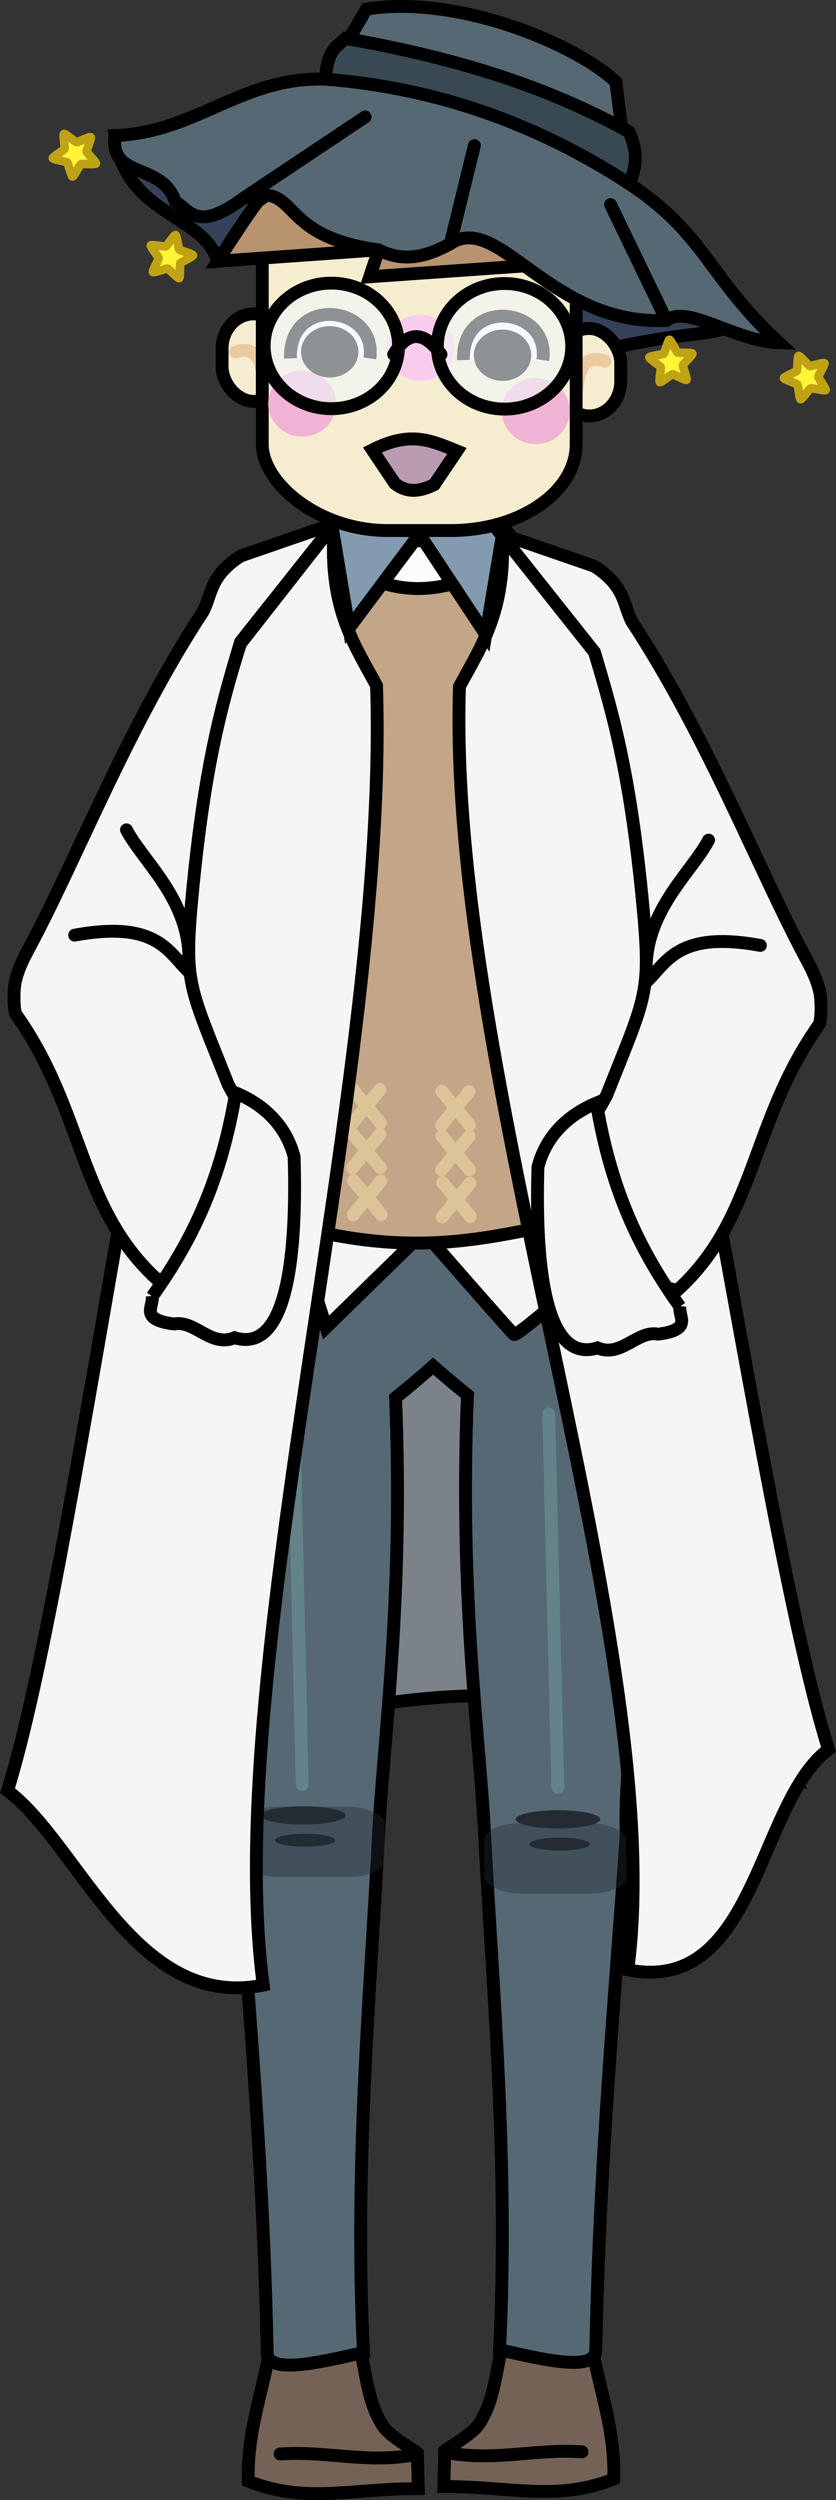 <?xml version="1.0" encoding="UTF-8" standalone="no"?>
<!-- Created with Inkscape (http://www.inkscape.org/) -->

<svg
   xmlns:dc="http://purl.org/dc/elements/1.1/"
   xmlns:cc="http://creativecommons.org/ns#"
   xmlns:rdf="http://www.w3.org/1999/02/22-rdf-syntax-ns#"
   xmlns:svg="http://www.w3.org/2000/svg"
   xmlns="http://www.w3.org/2000/svg"
   xmlns:sodipodi="http://sodipodi.sourceforge.net/DTD/sodipodi-0.dtd"
   xmlns:inkscape="http://www.inkscape.org/namespaces/inkscape"
   width="97.613mm"
   height="291.603mm"
   viewBox="0 0 97.613 291.603"
   version="1.1"
   id="svg8"
   inkscape:version="0.92.4 (5da689c313, 2019-01-14)"
   sodipodi:docname="profNindo.svg">
  <rect x="0" y="0" width="97.613" height="291.603" fill="#333333" stroke="none"/>
  <defs
     id="defs2" />
  <sodipodi:namedview
     id="base"
     pagecolor="#ffffff"
     bordercolor="#666666"
     borderopacity="1.0"
     inkscape:pageopacity="0.0"
     inkscape:pageshadow="2"
     inkscape:zoom="0.7"
     inkscape:cx="-125.59983"
     inkscape:cy="766.10505"
     inkscape:document-units="mm"
     inkscape:current-layer="layer1"
     showgrid="false"
     inkscape:window-width="1920"
     inkscape:window-height="1046"
     inkscape:window-x="-11"
     inkscape:window-y="-11"
     inkscape:window-maximized="1"
     inkscape:snap-global="false"
     fit-margin-top="0"
     fit-margin-left="0"
     fit-margin-right="0"
     fit-margin-bottom="0" />
  <g
     inkscape:groupmode="layer"
     id="layer9"
     inkscape:label="Shoes"
     style="display:inline"
     sodipodi:insensitive="true"
     transform="translate(-34.212,-37.004)">
    <g
       id="g1377">
      <path
         sodipodi:nodetypes="ccscccc"
         inkscape:connector-curvature="0"
         id="path1269"
         d="m 65.748,310.898 c 0.535,-0.535 10.29,-0.935 10.29,-0.935 0.911,3.359 0.965,7.102 2.908,10.022 0.787,1.182 3.056,2.397 3.998,3.137 l 0.11,4.147 c -7.947,-8.3e-4 -13.171,1.772 -19.845,-0.869 -0.169,-5.844 1.688,-10.337 2.539,-15.502 z"
         style="fill:#746256;fill-opacity:1;stroke:#000000;stroke-width:1.5;stroke-linecap:butt;stroke-linejoin:miter;stroke-miterlimit:4;stroke-dasharray:none;stroke-opacity:1" />
      <path
         sodipodi:nodetypes="cc"
         inkscape:connector-curvature="0"
         id="path1271"
         d="m 82.453,323.359 c -5.549,0.962 -10.182,-0.515 -15.535,-0.134"
         style="fill:none;stroke:#000000;stroke-width:1.5;stroke-linecap:round;stroke-linejoin:miter;stroke-miterlimit:4;stroke-dasharray:none;stroke-opacity:1" />
    </g>
    <g
       transform="matrix(-1,0,0,1,169.086,-0.249)"
       style="display:inline"
       id="g1377-7">
      <path
         sodipodi:nodetypes="ccscccc"
         inkscape:connector-curvature="0"
         id="path1269-2"
         d="m 65.748,310.898 c 0.535,-0.535 10.29,-0.935 10.29,-0.935 0.911,3.359 0.965,7.102 2.908,10.022 0.787,1.182 3.056,2.397 3.998,3.137 l 0.11,4.147 c -7.947,-8.3e-4 -13.171,1.772 -19.845,-0.869 -0.169,-5.844 1.688,-10.337 2.539,-15.502 z"
         style="fill:#746256;fill-opacity:1;stroke:#000000;stroke-width:1.5;stroke-linecap:butt;stroke-linejoin:miter;stroke-miterlimit:4;stroke-dasharray:none;stroke-opacity:1" />
      <path
         sodipodi:nodetypes="cc"
         inkscape:connector-curvature="0"
         id="path1271-4"
         d="m 82.453,323.359 c -5.549,0.962 -10.182,-0.515 -15.535,-0.134"
         style="fill:none;stroke:#000000;stroke-width:1.5;stroke-linecap:round;stroke-linejoin:miter;stroke-miterlimit:4;stroke-dasharray:none;stroke-opacity:1" />
    </g>
  </g>
  <g
     inkscape:groupmode="layer"
     id="layer10"
     inkscape:label="Body - Behind"
     sodipodi:insensitive="true"
     transform="translate(-34.212,-37.004)">
    <path
       style="fill:#7b838a;fill-opacity:1;stroke:#000000;stroke-width:1.5;stroke-linecap:butt;stroke-linejoin:miter;stroke-miterlimit:4;stroke-dasharray:none;stroke-opacity:1"
       d="m 68.603,190.033 27.403,-1.323 30.616,55.185 C 96.166,227.588 68.292,235.809 40.821,247.863 Z"
       id="path1276"
       inkscape:connector-curvature="0"
       sodipodi:nodetypes="ccccc" />
  </g>
  <g
     inkscape:groupmode="layer"
     id="layer8"
     inkscape:label="Bottom"
     sodipodi:insensitive="true"
     transform="translate(-34.212,-37.004)">
    <path
       style="fill:#566874;fill-opacity:1;stroke:#000000;stroke-width:5.669;stroke-linecap:butt;stroke-linejoin:miter;stroke-miterlimit:4;stroke-dasharray:none;stroke-opacity:1"
       d="m 399.137,661.561 c -34.289,0.019 -63.008,1.209 -83.354,5.232 -24.479,-3.794 -58.836,-4.34 -99.264,-3.893 -3.893,99.346 19.038,242.224 16.885,285.344 5.212,73.755 11.754,144.182 13.42,226.803 0.177,9.601 21.194,4.874 42.426,0 -4.083,-82.279 3.048,-158.126 6.58,-226.84 2.249,-43.759 11.161,-104.073 7.562,-193.383 6.08,-4.902 11.56,-9.537 16.518,-13.941 4.598,4.044 9.625,8.278 15.152,12.734 -3.598,89.31 5.313,149.623 7.562,193.383 3.532,68.714 10.663,144.56 6.58,226.84 21.231,4.874 42.249,9.601 42.426,0 1.665,-82.621 8.208,-153.048 13.42,-226.803 -2.153,-43.12 20.778,-185.998 16.885,-285.344 -7.836,-0.087 -15.445,-0.137 -22.799,-0.133 z"
       id="path1157"
       transform="scale(0.265)"
       inkscape:connector-curvature="0" />
    <path
       style="fill:none;fill-opacity:1;stroke:#638388;stroke-width:1.5;stroke-linecap:round;stroke-linejoin:miter;stroke-miterlimit:4;stroke-dasharray:none;stroke-opacity:1"
       d="m 68.421,198.11 1.069,47.039"
       id="path1159"
       inkscape:connector-curvature="0" />
    <g
       id="g1326">
      <ellipse
         ry="1.062"
         rx="4.944"
         cy="248.75"
         cx="69.624"
         id="path1197"
         style="opacity:1;fill:#232c33;fill-opacity:1;fill-rule:evenodd;stroke:none;stroke-width:1.5;stroke-linecap:round;stroke-linejoin:round;stroke-miterlimit:4;stroke-dasharray:none;stroke-dashoffset:2.857;stroke-opacity:1;paint-order:fill markers stroke" />
      <ellipse
         ry="0.757"
         rx="3.527"
         cy="251.643"
         cx="69.831"
         id="path1197-4"
         style="opacity:1;fill:#232c33;fill-opacity:1;fill-rule:evenodd;stroke:none;stroke-width:1.5;stroke-linecap:round;stroke-linejoin:round;stroke-miterlimit:4;stroke-dasharray:none;stroke-dashoffset:2.857;stroke-opacity:1;paint-order:fill markers stroke" />
    </g>
    <rect
       style="opacity:1;fill:#232c33;fill-opacity:0.391;fill-rule:evenodd;stroke:none;stroke-width:1.5;stroke-linecap:round;stroke-linejoin:round;stroke-miterlimit:4;stroke-dasharray:none;stroke-dashoffset:2.857;stroke-opacity:1;paint-order:fill markers stroke"
       id="rect1251"
       width="16.631"
       height="8.221"
       x="62.479"
       y="247.718"
       rx="4.318"
       ry="1.936" />
    <path
       style="fill:none;fill-opacity:1;stroke:#638388;stroke-width:1.5;stroke-linecap:round;stroke-linejoin:miter;stroke-miterlimit:4;stroke-dasharray:none;stroke-opacity:1"
       d="m 98.281,201.907 1.069,43.566"
       id="path1159-52"
       inkscape:connector-curvature="0" />
    <rect
       style="opacity:1;fill:#232c33;fill-opacity:0.391;fill-rule:evenodd;stroke:none;stroke-width:1.5;stroke-linecap:round;stroke-linejoin:round;stroke-miterlimit:4;stroke-dasharray:none;stroke-dashoffset:2.857;stroke-opacity:1;paint-order:fill markers stroke"
       id="rect1251-7"
       width="16.631"
       height="8.221"
       x="90.735"
       y="249.644"
       rx="4.318"
       ry="1.936" />
    <g
       transform="translate(29.734,0.451)"
       id="g1326-1">
      <ellipse
         ry="1.062"
         rx="4.944"
         cy="248.75"
         cx="69.624"
         id="path1197-2"
         style="opacity:1;fill:#232c33;fill-opacity:1;fill-rule:evenodd;stroke:none;stroke-width:1.5;stroke-linecap:round;stroke-linejoin:round;stroke-miterlimit:4;stroke-dasharray:none;stroke-dashoffset:2.857;stroke-opacity:1;paint-order:fill markers stroke" />
      <ellipse
         ry="0.757"
         rx="3.527"
         cy="251.643"
         cx="69.831"
         id="path1197-4-3"
         style="opacity:1;fill:#232c33;fill-opacity:1;fill-rule:evenodd;stroke:none;stroke-width:1.5;stroke-linecap:round;stroke-linejoin:round;stroke-miterlimit:4;stroke-dasharray:none;stroke-dashoffset:2.857;stroke-opacity:1;paint-order:fill markers stroke" />
    </g>
  </g>
  <g
     inkscape:groupmode="layer"
     id="layer6"
     inkscape:label="Body"
     sodipodi:insensitive="true"
     transform="translate(-34.212,-37.004)">
    <path
       style="fill:#f5f5f5;fill-opacity:1;stroke:#000000;stroke-width:1.5;stroke-linecap:butt;stroke-linejoin:miter;stroke-miterlimit:4;stroke-dasharray:none;stroke-opacity:1"
       d="m 67.447,176.458 32.004,-0.149 3.989,8.805 c 0,0 -8.832,7.835 -9.212,7.537 -0.38,-0.298 -10.542,-11.939 -10.542,-11.939 l -11.396,11.118 z"
       id="path1154"
       inkscape:connector-curvature="0" />
    <path
       style="fill:#c3a688;fill-opacity:1;stroke:#000000;stroke-width:1.5;stroke-linecap:butt;stroke-linejoin:miter;stroke-miterlimit:4;stroke-dasharray:none;stroke-opacity:1"
       d="m 72.885,101.287 20.789,0.189 11.528,77.296 c -13.131,1.711 -22.624,7.227 -46.113,-1.89 z"
       id="path983"
       inkscape:connector-curvature="0"
       sodipodi:nodetypes="ccccc" />
    <path
       style="fill:#fbfbfb;fill-opacity:1;stroke:#000000;stroke-width:1.5;stroke-linecap:butt;stroke-linejoin:miter;stroke-miterlimit:4;stroke-dasharray:none;stroke-opacity:1"
       d="m 77.107,100.019 12.695,0.122 0.401,3.931 c -4.355,1.672 -8.781,2.622 -14.299,-0.324 z"
       id="path981"
       inkscape:connector-curvature="0"
       sodipodi:nodetypes="ccccc" />
    <g
       id="g1057"
       transform="translate(1.069,0.267)">
      <g
         style="stroke-width:1.754"
         transform="matrix(0.563,0,0,0.577,69.177,76.267)"
         id="g1004">
        <path
           style="fill:#c3a688;fill-opacity:1;stroke:#dcc398;stroke-width:2.631;stroke-linecap:round;stroke-linejoin:miter;stroke-miterlimit:4;stroke-dasharray:none;stroke-opacity:1"
           d="m 27.796,170.582 5.746,6.815"
           id="path985"
           inkscape:connector-curvature="0" />
        <path
           style="fill:#c3a688;fill-opacity:1;stroke:#dcc398;stroke-width:2.631;stroke-linecap:round;stroke-linejoin:miter;stroke-miterlimit:4;stroke-dasharray:none;stroke-opacity:1"
           d="m 33.476,170.648 -5.746,6.815"
           id="path985-6"
           inkscape:connector-curvature="0" />
      </g>
      <g
         style="stroke-width:1.754"
         transform="matrix(0.563,0,0,0.577,69.076,70.806)"
         id="g1004-3">
        <path
           style="fill:#c3a688;fill-opacity:1;stroke:#dcc398;stroke-width:2.631;stroke-linecap:round;stroke-linejoin:miter;stroke-miterlimit:4;stroke-dasharray:none;stroke-opacity:1"
           d="m 27.796,170.582 5.746,6.815"
           id="path985-3"
           inkscape:connector-curvature="0" />
        <path
           style="fill:#c3a688;fill-opacity:1;stroke:#dcc398;stroke-width:2.631;stroke-linecap:round;stroke-linejoin:miter;stroke-miterlimit:4;stroke-dasharray:none;stroke-opacity:1"
           d="m 33.476,170.648 -5.746,6.815"
           id="path985-6-1"
           inkscape:connector-curvature="0" />
      </g>
      <g
         style="stroke-width:1.754"
         transform="matrix(0.563,0,0,0.577,69.076,65.594)"
         id="g1004-33">
        <path
           style="fill:#c3a688;fill-opacity:1;stroke:#dcc398;stroke-width:2.631;stroke-linecap:round;stroke-linejoin:miter;stroke-miterlimit:4;stroke-dasharray:none;stroke-opacity:1"
           d="m 27.796,170.582 5.746,6.815"
           id="path985-68"
           inkscape:connector-curvature="0" />
        <path
           style="fill:#c3a688;fill-opacity:1;stroke:#dcc398;stroke-width:2.631;stroke-linecap:round;stroke-linejoin:miter;stroke-miterlimit:4;stroke-dasharray:none;stroke-opacity:1"
           d="m 33.476,170.648 -5.746,6.815"
           id="path985-6-0"
           inkscape:connector-curvature="0" />
      </g>
    </g>
    <g
       transform="translate(-9.336,0.027)"
       id="g1057-7">
      <g
         style="stroke-width:1.754"
         transform="matrix(0.563,0,0,0.577,69.177,76.267)"
         id="g1004-9">
        <path
           style="fill:#c3a688;fill-opacity:1;stroke:#dcc398;stroke-width:2.631;stroke-linecap:round;stroke-linejoin:miter;stroke-miterlimit:4;stroke-dasharray:none;stroke-opacity:1"
           d="m 27.796,170.582 5.746,6.815"
           id="path985-7"
           inkscape:connector-curvature="0" />
        <path
           style="fill:#c3a688;fill-opacity:1;stroke:#dcc398;stroke-width:2.631;stroke-linecap:round;stroke-linejoin:miter;stroke-miterlimit:4;stroke-dasharray:none;stroke-opacity:1"
           d="m 33.476,170.648 -5.746,6.815"
           id="path985-6-7"
           inkscape:connector-curvature="0" />
      </g>
      <g
         style="stroke-width:1.754"
         transform="matrix(0.563,0,0,0.577,69.076,70.806)"
         id="g1004-3-2">
        <path
           style="fill:#c3a688;fill-opacity:1;stroke:#dcc398;stroke-width:2.631;stroke-linecap:round;stroke-linejoin:miter;stroke-miterlimit:4;stroke-dasharray:none;stroke-opacity:1"
           d="m 27.796,170.582 5.746,6.815"
           id="path985-3-4"
           inkscape:connector-curvature="0" />
        <path
           style="fill:#c3a688;fill-opacity:1;stroke:#dcc398;stroke-width:2.631;stroke-linecap:round;stroke-linejoin:miter;stroke-miterlimit:4;stroke-dasharray:none;stroke-opacity:1"
           d="m 33.476,170.648 -5.746,6.815"
           id="path985-6-1-6"
           inkscape:connector-curvature="0" />
      </g>
      <g
         style="stroke-width:1.754"
         transform="matrix(0.563,0,0,0.577,69.076,65.594)"
         id="g1004-33-8">
        <path
           style="fill:#c3a688;fill-opacity:1;stroke:#dcc398;stroke-width:2.631;stroke-linecap:round;stroke-linejoin:miter;stroke-miterlimit:4;stroke-dasharray:none;stroke-opacity:1"
           d="m 27.796,170.582 5.746,6.815"
           id="path985-68-8"
           inkscape:connector-curvature="0" />
        <path
           style="fill:#c3a688;fill-opacity:1;stroke:#dcc398;stroke-width:2.631;stroke-linecap:round;stroke-linejoin:miter;stroke-miterlimit:4;stroke-dasharray:none;stroke-opacity:1"
           d="m 33.476,170.648 -5.746,6.815"
           id="path985-6-0-1"
           inkscape:connector-curvature="0" />
      </g>
    </g>
    <g
       id="g977"
       transform="translate(1.069,0.267)">
      <path
         sodipodi:nodetypes="cccccc"
         inkscape:connector-curvature="0"
         id="path958"
         d="m 72.193,97.807 c -0.795,9.705 2.278,13.996 4.914,18.899 1.468,45.514 -18.172,114.302 -13.229,151.568 C 48.868,271.305 42.333,251.769 34.018,245.595 41.649,221.197 51.584,141.343 61.232,111.792 Z"
         style="fill:#f5f5f5;fill-opacity:1;stroke:#000000;stroke-width:1.5;stroke-linecap:butt;stroke-linejoin:miter;stroke-miterlimit:4;stroke-dasharray:none;stroke-opacity:1" />
      <path
         sodipodi:nodetypes="cccccc"
         inkscape:connector-curvature="0"
         id="path958-1"
         d="m 91.705,97.908 c 0.795,9.705 -2.278,13.996 -4.914,18.899 -1.468,45.514 24.597,112.412 19.655,149.679 15.01,3.031 15.119,-19.529 23.435,-25.702 -7.632,-24.398 -17.566,-99.338 -27.214,-128.89 z"
         style="fill:#f5f5f5;fill-opacity:1;stroke:#000000;stroke-width:1.5;stroke-linecap:butt;stroke-linejoin:miter;stroke-miterlimit:4;stroke-dasharray:none;stroke-opacity:1" />
    </g>
    <path
       style="fill:#829bb0;fill-opacity:1;stroke:#000000;stroke-width:1.5;stroke-linecap:butt;stroke-linejoin:miter;stroke-miterlimit:4;stroke-dasharray:none;stroke-opacity:1"
       d="m 72.885,97.79 2.079,12.473 8.214,-10.961 7.755,11.717 2.079,-12.473 -9.166,-5.008 z"
       id="path979"
       inkscape:connector-curvature="0"
       sodipodi:nodetypes="ccccccc" />
  </g>
  <g
     inkscape:groupmode="layer"
     id="layer7"
     inkscape:label="Sleeves"
     style="display:inline"
     sodipodi:insensitive="true"
     transform="translate(-34.212,-37.004)">
    <g
       id="g1111"
       transform="translate(1.069,0.267)">
      <path
         sodipodi:nodetypes="cccsscccccccc"
         inkscape:connector-curvature="0"
         id="path1102"
         d="m 72.193,97.807 -10.961,3.78 c -3.565,2.334 -3.312,4.321 -4.347,6.426 -8.9,13.537 -14.923,29.329 -20.601,39.794 -0.378,0.697 -1.312,2.545 -1.45,4.074 -0.131,1.459 -7.69e-4,2.939 0.174,3.161 8.029,11.323 7.29,22.629 16.585,31.023 1.718,-0.59 3.251,-0.255 5.292,-2.457 4.244,-3.465 4.17,-7.591 6.142,-11.056 0.339,-4.158 -1.742,-6.426 -3.213,-9.26 -4.399,-11.072 -5.103,-11.725 -4.394,-20.363 1.469,-16.671 3.589,-23.877 5.811,-31.325 z"
         style="fill:#f5f5f5;fill-opacity:1;stroke:#000000;stroke-width:1.5;stroke-linecap:butt;stroke-linejoin:miter;stroke-miterlimit:4;stroke-dasharray:none;stroke-opacity:1" />
      <path
         sodipodi:nodetypes="cc"
         inkscape:connector-curvature="0"
         id="path1104"
         d="M 55.279,150.156 C 52.852,147.995 51.701,144.007 41.861,145.81"
         style="fill:none;stroke:#000000;stroke-width:1.5;stroke-linecap:round;stroke-linejoin:miter;stroke-miterlimit:4;stroke-dasharray:none;stroke-opacity:1" />
      <path
         sodipodi:nodetypes="cc"
         inkscape:connector-curvature="0"
         id="path1106"
         d="m 55.168,147.57 c -0.474,-6.379 -5.422,-10.545 -7.26,-14.044"
         style="fill:none;stroke:#000000;stroke-width:1.5;stroke-linecap:round;stroke-linejoin:miter;stroke-miterlimit:4;stroke-dasharray:none;stroke-opacity:1" />
    </g>
    <g
       transform="matrix(-1,0,0,1,164.856,1.465)"
       id="g1111-5">
      <path
         sodipodi:nodetypes="cccsscccccccc"
         inkscape:connector-curvature="0"
         id="path1102-8"
         d="m 72.193,97.807 -10.961,3.78 c -3.565,2.334 -3.312,4.321 -4.347,6.426 -8.9,13.537 -14.923,29.329 -20.601,39.794 -0.378,0.697 -1.312,2.545 -1.45,4.074 -0.131,1.459 -7.69e-4,2.939 0.174,3.161 8.029,11.323 7.29,22.629 16.585,31.023 1.718,-0.59 3.251,-0.255 5.292,-2.457 4.244,-3.465 4.17,-7.591 6.142,-11.056 0.339,-4.158 -1.742,-6.426 -3.213,-9.26 -4.399,-11.072 -5.103,-11.725 -4.394,-20.363 1.469,-16.671 3.589,-23.877 5.811,-31.325 z"
         style="fill:#f5f5f5;fill-opacity:1;stroke:#000000;stroke-width:1.5;stroke-linecap:butt;stroke-linejoin:miter;stroke-miterlimit:4;stroke-dasharray:none;stroke-opacity:1" />
      <path
         sodipodi:nodetypes="cc"
         inkscape:connector-curvature="0"
         id="path1104-6"
         d="M 55.279,150.156 C 52.852,147.995 51.701,144.007 41.861,145.81"
         style="fill:none;stroke:#000000;stroke-width:1.5;stroke-linecap:round;stroke-linejoin:miter;stroke-miterlimit:4;stroke-dasharray:none;stroke-opacity:1" />
      <path
         sodipodi:nodetypes="cc"
         inkscape:connector-curvature="0"
         id="path1106-1"
         d="m 55.168,147.57 c -0.474,-6.379 -5.422,-10.545 -7.26,-14.044"
         style="fill:none;stroke:#000000;stroke-width:1.5;stroke-linecap:round;stroke-linejoin:miter;stroke-miterlimit:4;stroke-dasharray:none;stroke-opacity:1" />
    </g>
    <path
       style="fill:#f5f5f5;fill-opacity:1;stroke:#000000;stroke-width:1.5;stroke-linecap:butt;stroke-linejoin:miter;stroke-miterlimit:4;stroke-dasharray:none;stroke-opacity:1"
       d="m 51.984,188.221 c 0.197,1.177 -1.566,2.681 2.539,3.207 2.447,-0.485 4.295,2.769 7.083,1.604 6.338,1.964 7.271,-10.421 6.949,-21.114 -0.932,-3.554 -3.414,-6.022 -6.825,-7.451 -1.679,9.992 -4.883,16.946 -9.746,23.755 z"
       id="path1137"
       inkscape:connector-curvature="0"
       sodipodi:nodetypes="cccccc" />
    <path
       style="fill:#f5f5f5;fill-opacity:1;stroke:#000000;stroke-width:1.5;stroke-linecap:butt;stroke-linejoin:miter;stroke-miterlimit:4;stroke-dasharray:none;stroke-opacity:1"
       d="m 113.597,189.409 c -0.197,1.177 1.566,2.681 -2.539,3.207 -2.447,-0.485 -4.295,2.769 -7.083,1.604 -6.338,1.964 -7.271,-10.421 -6.949,-21.114 0.932,-3.554 3.414,-6.022 6.825,-7.451 1.679,9.992 4.883,16.946 9.746,23.755 z"
       id="path1137-9"
       inkscape:connector-curvature="0"
       sodipodi:nodetypes="cccccc" />
  </g>
  <g
     inkscape:groupmode="layer"
     id="layer4"
     inkscape:label="Hat - behind"
     sodipodi:insensitive="true"
     transform="translate(-34.212,-37.004)">
    <path
       style="fill:#354157;fill-opacity:1;stroke:#000000;stroke-width:1.5;stroke-linecap:butt;stroke-linejoin:miter;stroke-miterlimit:4;stroke-dasharray:none;stroke-opacity:1"
       d="m 47.643,52.813 c 1.195,9.448 10.386,9.084 11.983,14.661 15.989,-2.792 19.088,5.701 29.86,8.126 5.575,0.627 11.402,-2.268 16.725,1.89 9.333,-2.014 10.655,-1.111 14.363,-2.835 L 88.163,52.166 Z"
       id="path900"
       inkscape:connector-curvature="0"
       sodipodi:nodetypes="ccccccc" />
  </g>
  <g
     inkscape:label="Head"
     inkscape:groupmode="layer"
     id="layer1"
     transform="translate(-34.212,-37.004)">
    <rect
       style="opacity:1;fill:#f6edd1;fill-opacity:1;fill-rule:evenodd;stroke:#000000;stroke-width:1.5;stroke-linecap:round;stroke-linejoin:round;stroke-miterlimit:4;stroke-dasharray:none;stroke-dashoffset:2.857;stroke-opacity:1;paint-order:fill markers stroke"
       id="rect935-5"
       width="7.375"
       height="10.202"
       x="99.311"
       y="75.319"
       rx="4.318"
       ry="4.015" />
    <path
       style="fill:none;fill-opacity:1;stroke:#eacba0;stroke-width:1.5;stroke-linecap:round;stroke-linejoin:miter;stroke-miterlimit:4;stroke-dasharray:none;stroke-opacity:1"
       d="m 104.842,79.128 c -2.064,-0.682 -3.038,0.526 -3.213,3.118"
       id="path1440-2"
       inkscape:connector-curvature="0"
       sodipodi:nodetypes="cc" />
    <rect
       style="opacity:1;fill:#f6edd1;fill-opacity:1;fill-rule:evenodd;stroke:#000000;stroke-width:1.5;stroke-linecap:round;stroke-linejoin:round;stroke-miterlimit:4;stroke-dasharray:none;stroke-dashoffset:2.857;stroke-opacity:1;paint-order:fill markers stroke"
       id="rect935"
       width="7.375"
       height="10.202"
       x="60.145"
       y="73.616"
       rx="4.318"
       ry="4.015" />
    <path
       style="fill:none;fill-opacity:1;stroke:#eacba0;stroke-width:1.5;stroke-linecap:round;stroke-linejoin:miter;stroke-miterlimit:4;stroke-dasharray:none;stroke-opacity:1"
       d="m 61.71,78.056 c 2.064,-0.682 3.038,0.526 3.213,3.118"
       id="path1440"
       inkscape:connector-curvature="0"
       sodipodi:nodetypes="cc" />
    <rect
       style="opacity:1;fill:#f6edd1;fill-opacity:1;fill-rule:evenodd;stroke:#000000;stroke-width:1.5;stroke-linecap:round;stroke-linejoin:round;stroke-miterlimit:4;stroke-dasharray:none;stroke-dashoffset:2.857;stroke-opacity:1;paint-order:fill markers stroke"
       id="rect815"
       width="36.652"
       height="44.025"
       x="64.835"
       y="54.859"
       rx="14.636"
       ry="10.06" />
    <ellipse
       style="opacity:1;fill:#f1b3d5;fill-opacity:1;fill-rule:evenodd;stroke:none;stroke-width:1.5;stroke-linecap:round;stroke-linejoin:round;stroke-miterlimit:4;stroke-dasharray:none;stroke-dashoffset:2.857;stroke-opacity:1;paint-order:fill markers stroke"
       id="path912"
       cx="69.5"
       cy="84.084"
       rx="3.969"
       ry="3.854" />
    <g
       id="g875"
       transform="translate(-0.614,-0.472)">
      <path
         sodipodi:nodetypes="cc"
         inkscape:connector-curvature="0"
         id="path817"
         d="m 68.742,79.281 c -0.215,-7.427 10.159,-6.219 9.269,0"
         style="fill:#ffffff;fill-opacity:1;stroke:#000000;stroke-width:1.5;stroke-linecap:butt;stroke-linejoin:miter;stroke-miterlimit:4;stroke-dasharray:none;stroke-opacity:1" />
      <ellipse
         ry="2.244"
         rx="2.599"
         cy="78.506"
         cx="73.327"
         id="path834"
         style="opacity:1;fill:#000000;fill-opacity:1;fill-rule:evenodd;stroke:#000000;stroke-width:1.5;stroke-linecap:round;stroke-linejoin:round;stroke-miterlimit:4;stroke-dasharray:none;stroke-dashoffset:2.857;stroke-opacity:1;paint-order:fill markers stroke" />
    </g>
    <g
       id="g871"
       transform="translate(1.228,-0.331)">
      <path
         sodipodi:nodetypes="cc"
         inkscape:connector-curvature="0"
         id="path817-4"
         d="m 87.095,79.336 c -0.215,-7.427 10.159,-6.219 9.269,0"
         style="fill:#ffffff;fill-opacity:1;stroke:#000000;stroke-width:1.5;stroke-linecap:butt;stroke-linejoin:miter;stroke-miterlimit:4;stroke-dasharray:none;stroke-opacity:1" />
      <ellipse
         ry="2.244"
         rx="2.599"
         cy="78.766"
         cx="91.659"
         id="path834-9"
         style="opacity:1;fill:#000000;fill-opacity:1;fill-rule:evenodd;stroke:#000000;stroke-width:1.5;stroke-linecap:round;stroke-linejoin:round;stroke-miterlimit:4;stroke-dasharray:none;stroke-dashoffset:2.857;stroke-opacity:1;paint-order:fill markers stroke" />
    </g>
    <path
       style="fill:#b99cb1;fill-opacity:1;stroke:#000000;stroke-width:1.5;stroke-linecap:butt;stroke-linejoin:miter;stroke-miterlimit:4;stroke-dasharray:none;stroke-opacity:1"
       d="m 77.689,89.484 c 4.381,-2.219 6.718,-1.161 9.875,0.118 L 84.912,93.53 c -1.531,0.75 -3.062,1.068 -4.593,-0.128 z"
       id="path910"
       inkscape:connector-curvature="0"
       sodipodi:nodetypes="ccccc" />
    <ellipse
       style="opacity:1;fill:#f1b3d5;fill-opacity:1;fill-rule:evenodd;stroke:none;stroke-width:1.5;stroke-linecap:round;stroke-linejoin:round;stroke-miterlimit:4;stroke-dasharray:none;stroke-dashoffset:2.857;stroke-opacity:1;paint-order:fill markers stroke"
       id="path912-3"
       cx="96.762"
       cy="84.955"
       rx="3.969"
       ry="3.854" />
    <ellipse
       style="opacity:1;fill:#f9cced;fill-opacity:1;fill-rule:evenodd;stroke:none;stroke-width:1.5;stroke-linecap:round;stroke-linejoin:round;stroke-miterlimit:4;stroke-dasharray:none;stroke-dashoffset:2.857;stroke-opacity:1;paint-order:fill markers stroke"
       id="path912-2"
       cx="83.254"
       cy="77.572"
       rx="3.969"
       ry="3.854" />
  </g>
  <g
     inkscape:groupmode="layer"
     id="layer2"
     inkscape:label="Glasses"
     sodipodi:insensitive="true"
     transform="translate(-34.212,-37.004)">
    <g
       id="g890">
      <ellipse
         ry="7.323"
         rx="7.843"
         cy="77.349"
         cx="72.902"
         id="path852"
         style="opacity:1;fill:#f0f6fa;fill-opacity:0.593;fill-rule:evenodd;stroke:#000000;stroke-width:1.5;stroke-linecap:round;stroke-linejoin:round;stroke-miterlimit:4;stroke-dasharray:none;stroke-dashoffset:2.857;stroke-opacity:1;paint-order:fill markers stroke" />
      <ellipse
         ry="7.323"
         rx="7.843"
         cy="77.396"
         cx="93.124"
         id="path852-6"
         style="opacity:1;fill:#f0f6fa;fill-opacity:0.593;fill-rule:evenodd;stroke:#000000;stroke-width:1.5;stroke-linecap:round;stroke-linejoin:round;stroke-miterlimit:4;stroke-dasharray:none;stroke-dashoffset:2.857;stroke-opacity:1;paint-order:fill markers stroke" />
      <path
         sodipodi:nodetypes="cc"
         inkscape:connector-curvature="0"
         id="path885"
         d="m 80.178,78.341 c 1.713,-2.853 3.563,-2.69 5.528,0"
         style="fill:none;stroke:#000000;stroke-width:1.5;stroke-linecap:round;stroke-linejoin:miter;stroke-miterlimit:4;stroke-dasharray:none;stroke-opacity:1" />
    </g>
  </g>
  <g
     inkscape:groupmode="layer"
     id="layer5"
     inkscape:label="Hair"
     sodipodi:insensitive="true"
     transform="translate(-34.212,-37.004)">
    <path
       style="fill:#b89370;fill-opacity:1;stroke:#000000;stroke-width:1.5;stroke-linecap:butt;stroke-linejoin:miter;stroke-miterlimit:4;stroke-dasharray:none;stroke-opacity:1"
       d="m 72.497,51.847 c 0,0 -7.617,8.619 -7.884,8.419 -0.267,-0.2 -4.987,7.208 -4.987,7.208 l 18.799,-1.325 -1.05,3.137 26.727,-1.871 c 0,0 -15.939,-15.25 -15.939,-15.25 z"
       id="path955"
       inkscape:connector-curvature="0" />
  </g>
  <g
     inkscape:groupmode="layer"
     id="layer3"
     inkscape:label="Hat"
     sodipodi:insensitive="true"
     transform="translate(-34.212,-37.004)">
    <path
       style="fill:#566874;fill-opacity:1;stroke:#000000;stroke-width:1.5;stroke-linecap:butt;stroke-linejoin:miter;stroke-miterlimit:4;stroke-dasharray:none;stroke-opacity:1"
       d="m 47.643,52.813 c -0.669,5.167 5.494,3.03 7.042,7.729 1.787,1.059 2.555,3.544 7.906,-0.386 6.978,-2.06 3.397,4.3 15.835,5.994 2.934,1.516 5.68,0.769 8.364,-0.721 5.7,-3.789 11.622,9.58 25.246,8.954 2.39,-1.938 7.996,2.445 13.12,2.593 -8.361,-7.75 -8.523,-12.641 -17.52,-18.566 l -1.514,-11.846 C 101.699,42.312 87.852,36.328 77.002,38.063 l -4.796,8.177 c -9.729,-0.334 -15.06,6.233 -24.563,6.573 z"
       id="path897"
       inkscape:connector-curvature="0"
       sodipodi:nodetypes="cccccccccccc" />
    <path
       style="fill:#394954;fill-opacity:1;stroke:#000000;stroke-width:1.5;stroke-linecap:butt;stroke-linejoin:miter;stroke-miterlimit:4;stroke-dasharray:none;stroke-opacity:1"
       d="m 72.206,46.24 c 0.242,-3.569 1.394,-3.801 2.35,-4.752 11.255,1.985 22.368,4.975 33.073,10.867 0.908,1.905 1.11,3.898 0.006,6.055 C 96.82,51.37 85.037,47.233 72.206,46.24 Z"
       id="path902"
       inkscape:connector-curvature="0"
       sodipodi:nodetypes="ccccc" />
    <path
       style="fill:none;stroke:#000000;stroke-width:1.5;stroke-linecap:round;stroke-linejoin:miter;stroke-miterlimit:4;stroke-dasharray:none;stroke-opacity:1"
       d="M 62.59,60.156 76.84,50.644"
       id="path904"
       inkscape:connector-curvature="0" />
    <path
       style="fill:none;stroke:#000000;stroke-width:1.5;stroke-linecap:round;stroke-linejoin:miter;stroke-miterlimit:4;stroke-dasharray:none;stroke-opacity:1"
       d="M 86.788,65.429 89.602,53.985"
       id="path906"
       inkscape:connector-curvature="0" />
    <path
       style="fill:none;stroke:#000000;stroke-width:1.5;stroke-linecap:round;stroke-linejoin:miter;stroke-miterlimit:4;stroke-dasharray:none;stroke-opacity:1"
       d="M 112.034,74.382 105.505,60.867"
       id="path908"
       inkscape:connector-curvature="0" />
  </g>
  <g
     inkscape:groupmode="layer"
     id="layer11"
     inkscape:label="Stars"
     sodipodi:insensitive="true">
    <path
       sodipodi:type="star"
       style="opacity:1;fill:#fff438;fill-opacity:1;fill-rule:evenodd;stroke:#c0a315;stroke-width:2.245;stroke-linecap:round;stroke-linejoin:round;stroke-miterlimit:4;stroke-dasharray:none;stroke-dashoffset:2.857;stroke-opacity:1;paint-order:fill markers stroke"
       id="path1401"
       sodipodi:sides="5"
       sodipodi:cx="-18.976137"
       sodipodi:cy="21.25968"
       sodipodi:r1="5.9673572"
       sodipodi:r2="3.0723236"
       sodipodi:arg1="0.97658262"
       sodipodi:arg2="1.6049012"
       inkscape:flatsided="false"
       inkscape:rounded="0.09"
       inkscape:randomized="0"
       d="m -15.635,26.204 c -0.292,0.198 -3.093,-1.862 -3.446,-1.874 -0.353,-0.012 -3.287,1.852 -3.565,1.635 -0.278,-0.217 0.815,-3.517 0.717,-3.856 -0.098,-0.339 -2.777,-2.554 -2.656,-2.886 0.12,-0.332 3.597,-0.312 3.889,-0.509 0.292,-0.198 1.571,-3.43 1.924,-3.418 0.353,0.012 1.408,3.324 1.686,3.541 0.278,0.217 3.748,0.434 3.845,0.773 0.098,0.339 -2.727,2.366 -2.847,2.698 -0.12,0.332 0.745,3.698 0.453,3.896 z"
       inkscape:transform-center-x="-0.037775936"
       inkscape:transform-center-y="0.15513041"
       transform="matrix(0.338,0.293,-0.291,0.336,21.379,16.364)" />
    <path
       sodipodi:type="star"
       style="opacity:1;fill:#fff438;fill-opacity:1;fill-rule:evenodd;stroke:#c0a315;stroke-width:2.245;stroke-linecap:round;stroke-linejoin:round;stroke-miterlimit:4;stroke-dasharray:none;stroke-dashoffset:2.857;stroke-opacity:1;paint-order:fill markers stroke"
       id="path1401-7"
       sodipodi:sides="5"
       sodipodi:cx="-18.976137"
       sodipodi:cy="21.25968"
       sodipodi:r1="5.9673572"
       sodipodi:r2="3.0723236"
       sodipodi:arg1="0.97658262"
       sodipodi:arg2="1.6049012"
       inkscape:flatsided="false"
       inkscape:rounded="0.09"
       inkscape:randomized="0"
       d="m -15.635,26.204 c -0.292,0.198 -3.093,-1.862 -3.446,-1.874 -0.353,-0.012 -3.287,1.852 -3.565,1.635 -0.278,-0.217 0.815,-3.517 0.717,-3.856 -0.098,-0.339 -2.777,-2.554 -2.656,-2.886 0.12,-0.332 3.597,-0.312 3.889,-0.509 0.292,-0.198 1.571,-3.43 1.924,-3.418 0.353,0.012 1.408,3.324 1.686,3.541 0.278,0.217 3.748,0.434 3.845,0.773 0.098,0.339 -2.727,2.366 -2.847,2.698 -0.12,0.332 0.745,3.698 0.453,3.896 z"
       inkscape:transform-center-x="-0.18463775"
       inkscape:transform-center-y="-0.065391247"
       transform="matrix(0.438,0.087,-0.087,0.436,30.046,22.378)" />
    <path
       sodipodi:type="star"
       style="opacity:1;fill:#fff438;fill-opacity:1;fill-rule:evenodd;stroke:#c0a315;stroke-width:2.245;stroke-linecap:round;stroke-linejoin:round;stroke-miterlimit:4;stroke-dasharray:none;stroke-dashoffset:2.857;stroke-opacity:1;paint-order:fill markers stroke"
       id="path1401-6"
       sodipodi:sides="5"
       sodipodi:cx="-18.976137"
       sodipodi:cy="21.25968"
       sodipodi:r1="5.9673572"
       sodipodi:r2="3.0723236"
       sodipodi:arg1="0.97658262"
       sodipodi:arg2="1.6049012"
       inkscape:flatsided="false"
       inkscape:rounded="0.09"
       inkscape:randomized="0"
       d="m -15.635,26.204 c -0.292,0.198 -3.093,-1.862 -3.446,-1.874 -0.353,-0.012 -3.287,1.852 -3.565,1.635 -0.278,-0.217 0.815,-3.517 0.717,-3.856 -0.098,-0.339 -2.777,-2.554 -2.656,-2.886 0.12,-0.332 3.597,-0.312 3.889,-0.509 0.292,-0.198 1.571,-3.43 1.924,-3.418 0.353,0.012 1.408,3.324 1.686,3.541 0.278,0.217 3.748,0.434 3.845,0.773 0.098,0.339 -2.727,2.366 -2.847,2.698 -0.12,0.332 0.745,3.698 0.453,3.896 z"
       inkscape:transform-center-x="0.074298092"
       inkscape:transform-center-y="-0.18356114"
       transform="matrix(0.189,0.405,-0.403,0.188,90.56,45.972)" />
    <path
       sodipodi:type="star"
       style="opacity:1;fill:#fff438;fill-opacity:1;fill-rule:evenodd;stroke:#c0a315;stroke-width:2.245;stroke-linecap:round;stroke-linejoin:round;stroke-miterlimit:4;stroke-dasharray:none;stroke-dashoffset:2.857;stroke-opacity:1;paint-order:fill markers stroke"
       id="path1401-65"
       sodipodi:sides="5"
       sodipodi:cx="-18.976137"
       sodipodi:cy="21.25968"
       sodipodi:r1="5.9673572"
       sodipodi:r2="3.0723236"
       sodipodi:arg1="0.97658262"
       sodipodi:arg2="1.6049012"
       inkscape:flatsided="false"
       inkscape:rounded="0.09"
       inkscape:randomized="0"
       d="m -15.635,26.204 c -0.292,0.198 -3.093,-1.862 -3.446,-1.874 -0.353,-0.012 -3.287,1.852 -3.565,1.635 -0.278,-0.217 0.815,-3.517 0.717,-3.856 -0.098,-0.339 -2.777,-2.554 -2.656,-2.886 0.12,-0.332 3.597,-0.312 3.889,-0.509 0.292,-0.198 1.571,-3.43 1.924,-3.418 0.353,0.012 1.408,3.324 1.686,3.541 0.278,0.217 3.748,0.434 3.845,0.773 0.098,0.339 -2.727,2.366 -2.847,2.698 -0.12,0.332 0.745,3.698 0.453,3.896 z"
       inkscape:transform-center-x="0.21762301"
       inkscape:transform-center-y="0.031611921"
       transform="matrix(0.289,0.341,-0.339,0.287,106.873,44.375)" />
  </g>
</svg>
